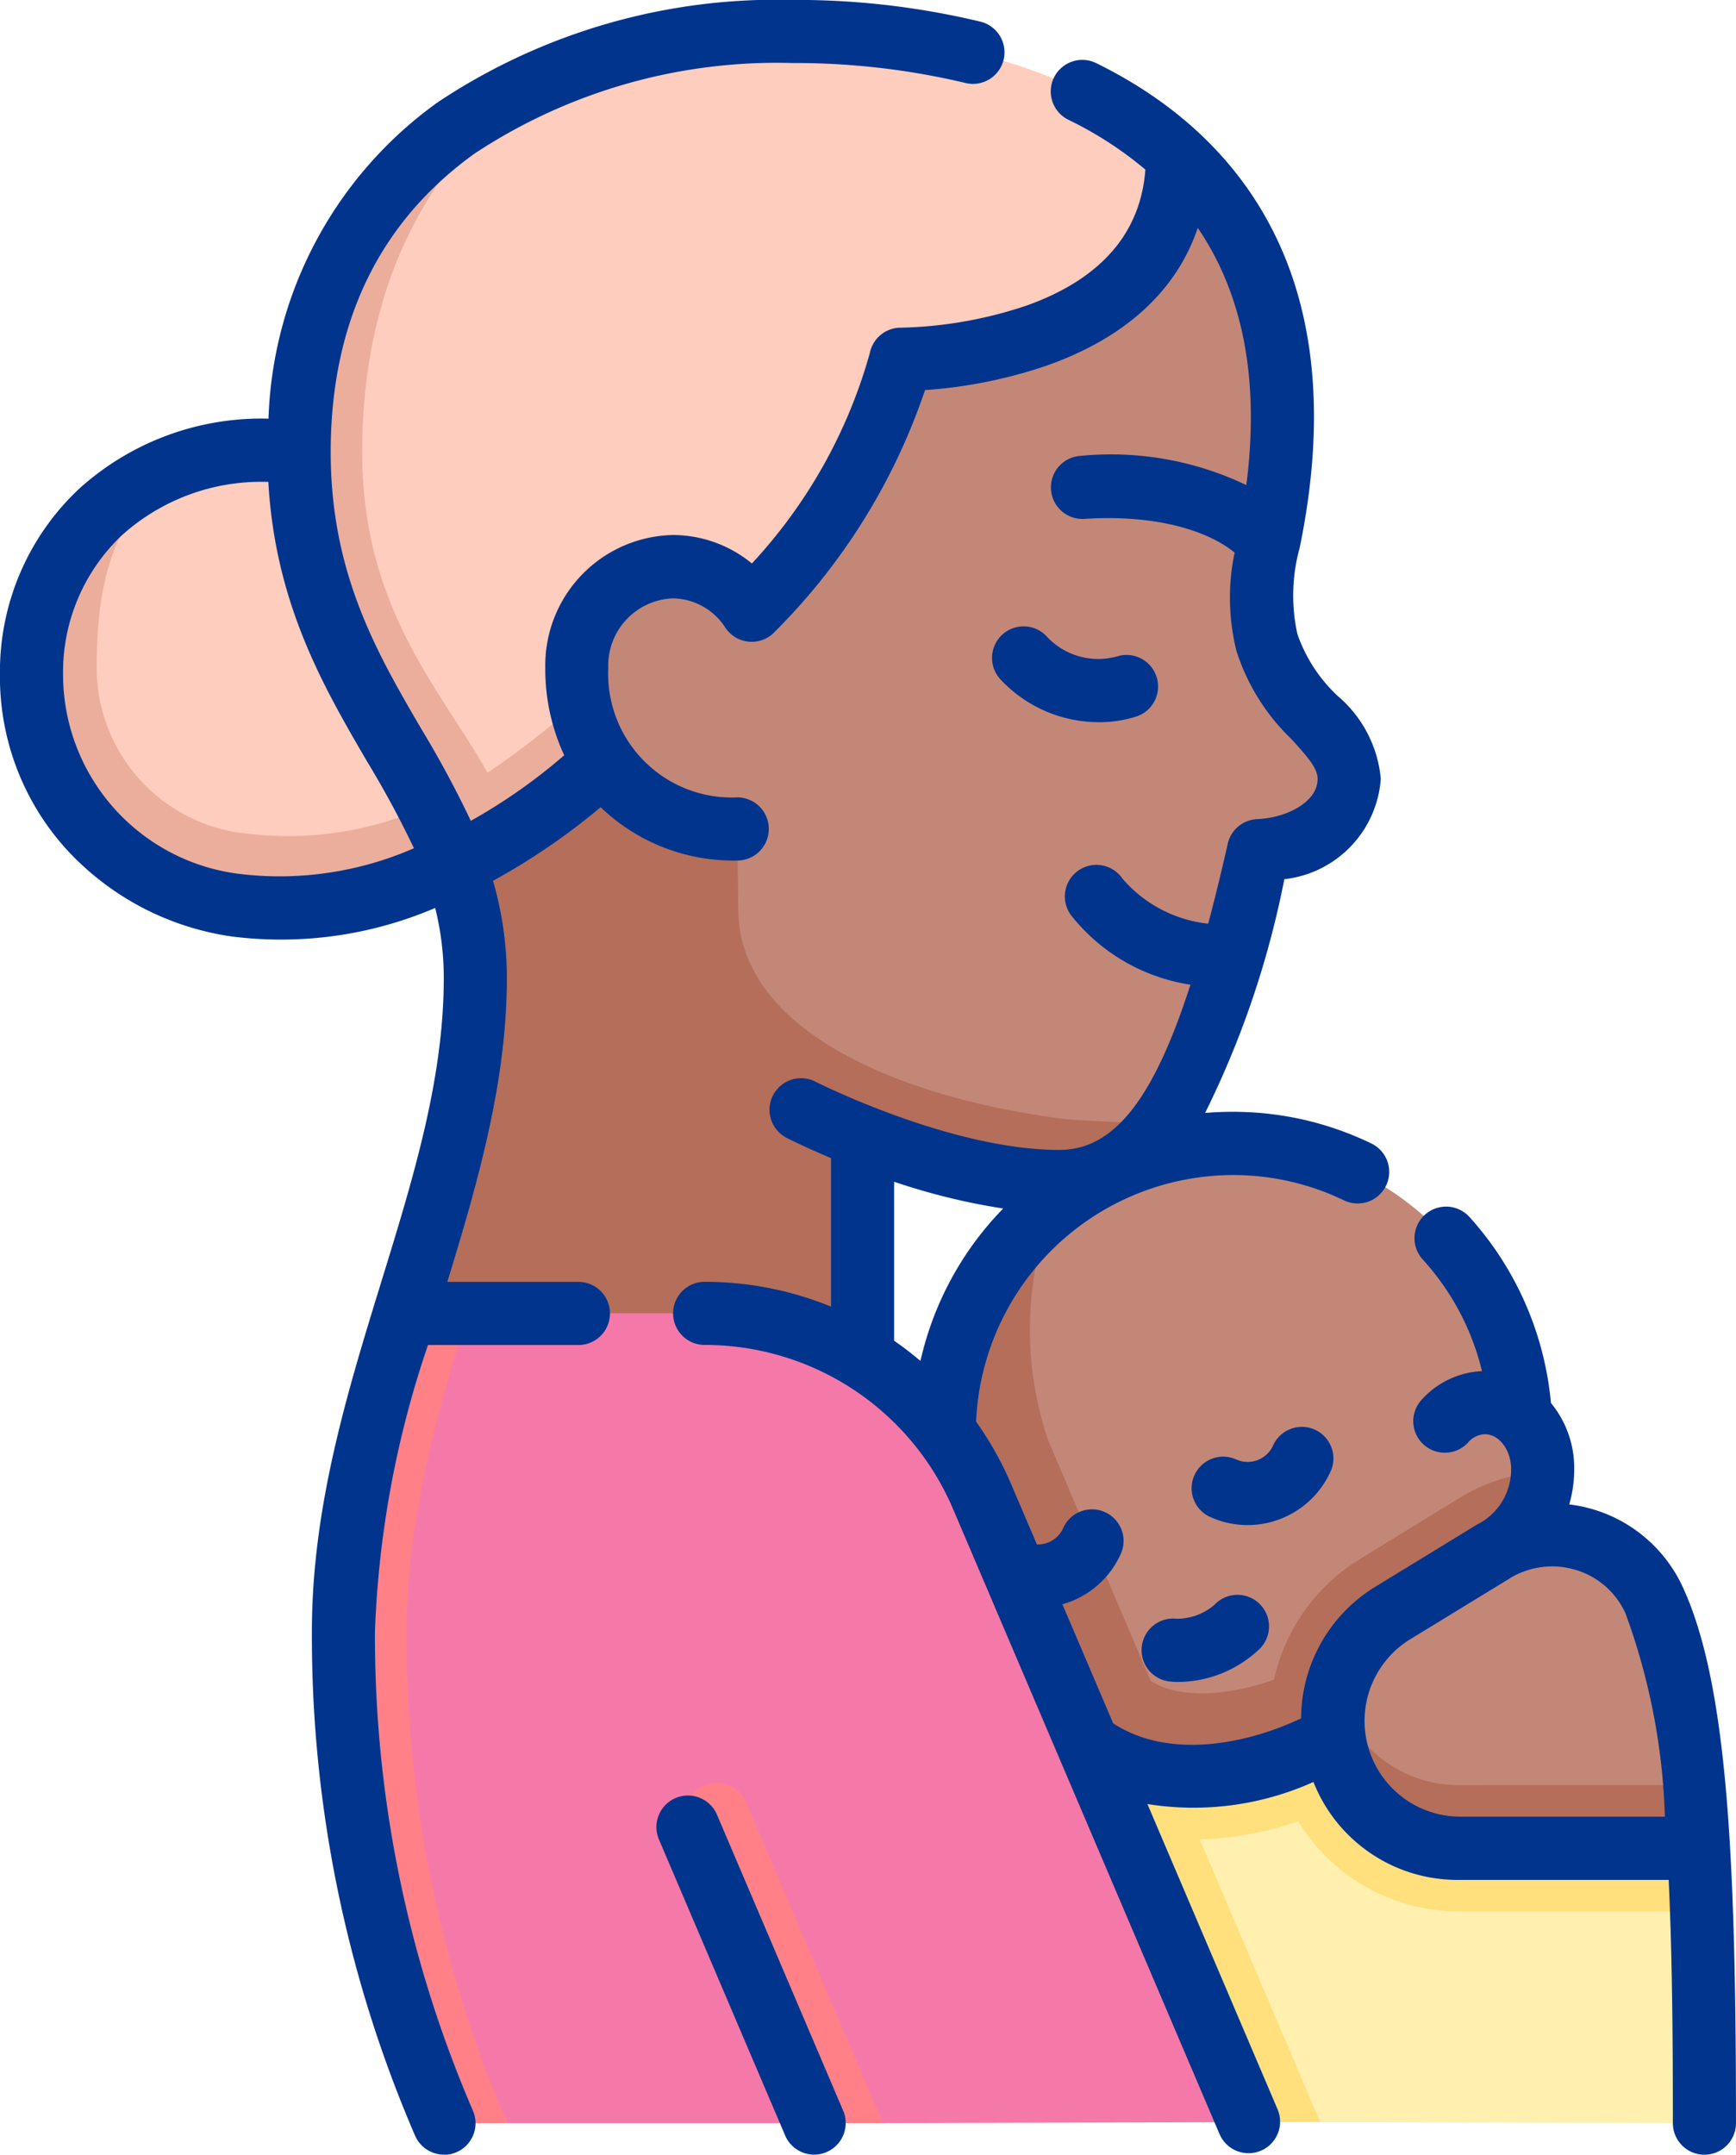 <svg xmlns="http://www.w3.org/2000/svg" width="69.492" height="86.212" viewBox="0 0 69.492 86.212">
  <g id="Grupo_53545" data-name="Grupo 53545" transform="translate(0 0)">
    <g id="Grupo_53543" data-name="Grupo 53543" transform="translate(1.263 1.263)">
      <path id="Trazado_100010" data-name="Trazado 100010" d="M1168.072,2922.155l8.961,17.647.029.006,15.349.033c0-3.039-.024-5.882-.116-8.471Z" transform="translate(-1125.444 -2856.156)" fill="#fff0af"/>
      <path id="Trazado_100011" data-name="Trazado 100011" d="M1169.545,2931.9l-4.823-11.309a13.726,13.726,0,0,0,3.939-.726,7.878,7.878,0,0,0,.495.718,7.514,7.514,0,0,0,5.99,2.885h9.66q-.045-1.307-.117-2.526l-29.892-12.8,11.884,23.754,2.892.006Z" transform="translate(-1117.957 -2848.254)" fill="#ffe07d"/>
      <path id="Trazado_100012" data-name="Trazado 100012" d="M1078.308,2809.916a9.4,9.4,0,0,0-3.512,8.035c.278,3.085,2.59,6.677,6.481,7.27,2.723.415,6.2-.4,7.64-1.924-2.086-5.574-5.4-14.041-5.4-14.041A10.69,10.69,0,0,0,1078.308,2809.916Z" transform="translate(-1072.808 -2792.429)" fill="#ffcdbe"/>
      <path id="Trazado_100013" data-name="Trazado 100013" d="M1079,2825.479a6.68,6.68,0,0,1-6.115-6.578c0-3.781.755-5.871,2.9-8.036a8.742,8.742,0,0,0-5.5,8.235,9.333,9.333,0,0,0,8.226,9.242,15.3,15.3,0,0,0,8.711-1.63c-.324-.885-.389-1.29-.829-2.467a13.6,13.6,0,0,1-7.392,1.234Z" transform="translate(-1070.28 -2793.377)" fill="#ebae9d"/>
      <path id="Trazado_100014" data-name="Trazado 100014" d="M1099.056,2787.575c0,6.857,3.8,10.776,5.41,13.763l27.869-5.224c.02-6.562.043-15.544.044-20.38-3.972-3.72-10.1-4.986-15.405-4.986a25.447,25.447,0,0,0-10.3,2.055,17.474,17.474,0,0,0-7.613,14.772Z" transform="translate(-1086.512 -2770.748)" fill="#ffcdbe"/>
      <path id="Trazado_100015" data-name="Trazado 100015" d="M1106.608,2799.693a33.718,33.718,0,0,1-4.218,3.37c-1.829-3.286-5.017-6.533-5.017-12.83,0-8.912,4.683-13.071,6.922-14.772-5.392,2.418-9.448,7.106-9.448,14.772,0,7.768,4.366,11.431,6.229,16.508h28.859s.011-3.4.025-7.968Z" transform="translate(-1084.138 -2773.406)" fill="#ebae9d"/>
      <path id="Trazado_100016" data-name="Trazado 100016" d="M1143.737,2820.883c1.549-2.14,2.738-5.767,3.9-10.919,1.79-.075,3.63-1.138,3.63-2.87,0-1.872-2.566-2.812-3.295-5.455a8.4,8.4,0,0,1,.075-4.04c1.517-7.371-.3-12.268-3.659-15.412,0,8.2-11.075,8.127-11.075,8.127s-.983,4.924-5.965,10.035a3.788,3.788,0,0,0-3.158-1.738,3.948,3.948,0,0,0-3.845,4.044,6.662,6.662,0,0,0,1.1,3.749c1.109,1.648,3.365,12.137,3.365,12.137l16.08,3.352Z" transform="translate(-1098.522 -2777.201)" fill="#c38778"/>
      <path id="Trazado_100017" data-name="Trazado 100017" d="M1122.874,2862.163v-9.4a23.159,23.159,0,0,0,7.875,1.787,4.866,4.866,0,0,0,4.074-2.325c-.527,0-3.323-.1-4.074-.2-6.6-.887-12.853-3.588-12.853-8.395l-.037-3.187a6.239,6.239,0,0,1-5.328-2.7,23.586,23.586,0,0,1-5.985,4.131,12.952,12.952,0,0,1,.827,4.547c0,4.517-1.449,8.9-2.829,13.4Z" transform="translate(-1089.608 -2808.539)" fill="#b46e5a"/>
      <path id="Trazado_100018" data-name="Trazado 100018" d="M1179.773,2883.726a11.533,11.533,0,0,0-18.7-8.417c-1.773,2.26-3.057,6.619-1.871,9.4l4.094,9.6c1.156,2.04,4.888,1.919,6.62,1.3.429-1.97,10.75-9.654,10.75-9.654,0-.046,0-.091,0-.138a2.787,2.787,0,0,0-.9-2.09Z" transform="translate(-1120.182 -2828.315)" fill="#c38778"/>
      <path id="Trazado_100019" data-name="Trazado 100019" d="M1170.775,2892.654a7.564,7.564,0,0,0-3.481,4.852c-1.732.618-3.751.81-4.936.045l-4.094-9.6a13.684,13.684,0,0,1,.187-9.4,11.512,11.512,0,0,0-4.357,9.027v9.845l5.738,2.651c2.976,2.239,7.334,1.264,10.232-.508.772-.472,6.01-7.2,6.01-7.2a3.717,3.717,0,0,0,1.969-3.175,7.027,7.027,0,0,0-3.287,1.02Z" transform="translate(-1117.559 -2831.561)" fill="#b46e5a"/>
      <path id="Trazado_100020" data-name="Trazado 100020" d="M1136.539,2920.76l-10.673-25.024a12.077,12.077,0,0,0-11.109-7.339h-9.484s-3.913,6.775-3.913,12.865c0,8.587,5.489,19.538,5.489,19.538h12.292l.81-1.06,1.936,1.06Z" transform="translate(-1087.813 -2837.113)" fill="#f579a8"/>
      <path id="Trazado_100021" data-name="Trazado 100021" d="M1105.474,2920.8a49.089,49.089,0,0,1-4.026-19.664c0-4.465,1.2-8.65,2.45-12.739h-2.526c-1.254,4.089-2.45,8.273-2.45,12.739a49.09,49.09,0,0,0,4.026,19.664Z" transform="translate(-1086.437 -2837.113)" fill="#ff8086"/>
      <path id="Trazado_100022" data-name="Trazado 100022" d="M1138.24,2945.158h-2.746l-5.042-11.821a1.263,1.263,0,1,1,2.323-.99Z" transform="translate(-1104.166 -2861.472)" fill="#ff8086"/>
      <path id="Trazado_100023" data-name="Trazado 100023" d="M1195.077,2920.434l9.353-1.683a23.868,23.868,0,0,0-1.6-7.412,4.5,4.5,0,0,0-6.431-1.938l-3.982,2.434a4.965,4.965,0,0,0-2.29,3.037C1190.649,2916.968,1192.435,2920.434,1195.077,2920.434Z" transform="translate(-1137.887 -2848.587)" fill="#c38778"/>
      <path id="Trazado_100024" data-name="Trazado 100024" d="M1194.876,2926.689a5,5,0,0,1-4.947-3.879,5.1,5.1,0,0,0,4.947,6.4h9.543q-.077-1.321-.19-2.525Z" transform="translate(-1137.685 -2856.526)" fill="#b46e5a"/>
    </g>
    <g id="Grupo_53544" data-name="Grupo 53544">
      <path id="Trazado_100025" data-name="Trazado 100025" d="M1099.975,2854.063a1.263,1.263,0,0,1-1.163-.768l-5.042-11.821a1.263,1.263,0,1,1,2.323-.991l5.042,11.821a1.263,1.263,0,0,1-1.161,1.758Zm-14.818,0a1.263,1.263,0,0,1-1.162-.768,50.415,50.415,0,0,1-4.127-20.159c0-4.979,1.413-9.564,2.779-14,1.286-4.173,2.5-8.114,2.5-12.144a11.479,11.479,0,0,0-.344-2.812,15.679,15.679,0,0,1-8.114,1.145,11.114,11.114,0,0,1-6.571-3.41,10.26,10.26,0,0,1-2.737-7.082,10.027,10.027,0,0,1,3.168-7.424,10.884,10.884,0,0,1,7.582-2.807,16.215,16.215,0,0,1,6.779-12.662,24.483,24.483,0,0,1,14.2-4.092,31.562,31.562,0,0,1,7.491.863,1.263,1.263,0,1,1-.6,2.453,29.485,29.485,0,0,0-6.891-.791,21.96,21.96,0,0,0-12.723,3.618c-3.826,2.747-5.766,6.766-5.766,11.946,0,4.863,1.852,8.039,3.644,11.109a40.835,40.835,0,0,1,1.964,3.648,22.436,22.436,0,0,0,3.739-2.623,8.173,8.173,0,0,1-.757-3.506,5.216,5.216,0,0,1,5.107-5.307,4.989,4.989,0,0,1,3.163,1.139,20.418,20.418,0,0,0,4.721-8.42,1.262,1.262,0,0,1,1.238-1.015h.01a16.8,16.8,0,0,0,5.07-.9c2.939-1.062,4.522-2.885,4.712-5.425a14.736,14.736,0,0,0-3.073-1.989,1.263,1.263,0,1,1,1.114-2.267c5.024,2.469,10.514,7.836,8.137,19.385a7.174,7.174,0,0,0-.094,3.45,6.12,6.12,0,0,0,1.627,2.492,4.937,4.937,0,0,1,1.713,3.3,4.353,4.353,0,0,1-3.861,4.021,37.167,37.167,0,0,1-3.171,9.353q.543-.045,1.095-.045a12.677,12.677,0,0,1,5.53,1.253,1.263,1.263,0,1,1-1.092,2.277,10.186,10.186,0,0,0-4.437-1,10.315,10.315,0,0,0-10.265,9.865,13.407,13.407,0,0,1,1.409,2.515l1.025,2.4a1.108,1.108,0,0,0,1.061-.671,1.263,1.263,0,0,1,2.313,1.014,3.633,3.633,0,0,1-2.352,2.051l2.032,4.765c2.215,1.446,5.309.849,7.523-.2a6.2,6.2,0,0,1,3.058-5.318l3.979-2.433h0a2.453,2.453,0,0,0,1.369-2.236c0-.75-.48-1.382-1.049-1.382a.936.936,0,0,0-.684.343,1.263,1.263,0,0,1-1.9-1.662,3.462,3.462,0,0,1,2.468-1.205,10.164,10.164,0,0,0-2.373-4.469,1.263,1.263,0,0,1,1.871-1.7,12.841,12.841,0,0,1,3.262,7.442,4.1,4.1,0,0,1,.933,2.63,5.121,5.121,0,0,1-.2,1.43,5.754,5.754,0,0,1,4.537,3.292c1.787,3.856,2.137,10.791,2.137,21.465a1.263,1.263,0,0,1-2.526,0c0-3.328-.024-6.675-.168-9.734h-8.345a6.2,6.2,0,0,1-5.875-3.918,11.69,11.69,0,0,1-6.646.883l5.219,12.235a1.263,1.263,0,0,1-2.323.991l-10.673-25.024a10.8,10.8,0,0,0-9.947-6.571,1.263,1.263,0,0,1,0-2.526,13.341,13.341,0,0,1,5.059.993v-5.942c-1.035-.435-1.7-.772-1.78-.813a1.263,1.263,0,0,1,1.15-2.249c.053.027,5.408,2.734,9.767,2.734,2.145,0,3.745-1.931,5.25-6.612a7.531,7.531,0,0,1-4.773-2.771,1.263,1.263,0,1,1,2.054-1.469,5.273,5.273,0,0,0,3.43,1.8q.391-1.467.783-3.2a1.264,1.264,0,0,1,1.179-.984c1.164-.048,2.419-.677,2.419-1.608,0-.427-.4-.883-1.049-1.594a8.455,8.455,0,0,1-2.2-3.525,8.8,8.8,0,0,1-.074-3.939c-1.256-1.013-3.463-1.514-6.008-1.347a1.263,1.263,0,1,1-.165-2.521,12.545,12.545,0,0,1,6.641,1.169c.536-4.174-.116-7.614-1.944-10.292-.848,2.511-2.889,4.389-6.017,5.5a19.118,19.118,0,0,1-4.9.99,24.926,24.926,0,0,1-6.018,9.674,1.231,1.231,0,0,1-.272.219,1.263,1.263,0,0,1-1.64-.3,1.192,1.192,0,0,1-.08-.113,2.536,2.536,0,0,0-2.088-1.146,2.69,2.69,0,0,0-2.582,2.782,4.949,4.949,0,0,0,5.163,5.181,1.263,1.263,0,0,1,0,2.526,7.671,7.671,0,0,1-5.469-2.133,26.5,26.5,0,0,1-4.308,2.944,13.994,13.994,0,0,1,.554,3.909c0,4.146-1.174,8.2-2.383,12.14h5.248a1.263,1.263,0,0,1,0,2.526h-6.022a39.83,39.83,0,0,0-2.123,11.475,47.932,47.932,0,0,0,3.925,19.168,1.263,1.263,0,0,1-1.161,1.758Zm42.661-23.057-3.981,2.433a3.832,3.832,0,0,0,2,7.1h8.192a25.841,25.841,0,0,0-1.582-8.144,3.183,3.183,0,0,0-1.992-1.73,3.252,3.252,0,0,0-2.633.336l0,0Zm-24.644-9.51a13.159,13.159,0,0,1,1.055.81,12.721,12.721,0,0,1,3.312-6.1,25.737,25.737,0,0,1-4.367-1.072Zm-25.128-34.365a8.334,8.334,0,0,0-5.773,2.128,7.527,7.527,0,0,0-2.365,5.577,8.038,8.038,0,0,0,7.145,7.992,13.429,13.429,0,0,0,6.9-1.037,38.859,38.859,0,0,0-1.875-3.47c-1.731-2.969-3.678-6.3-3.954-11.191Zm36.534,48.019a3.4,3.4,0,0,1-.369-.019,1.263,1.263,0,0,1,.267-2.512,2.294,2.294,0,0,0,1.514-.551,1.263,1.263,0,1,1,1.819,1.752,4.76,4.76,0,0,1-3.231,1.329Zm2.745-6.277a3.633,3.633,0,0,1-1.462-.309,1.263,1.263,0,1,1,1.014-2.313,1.118,1.118,0,0,0,1.473-.575,1.263,1.263,0,0,1,2.313,1.014,3.651,3.651,0,0,1-3.338,2.183Zm-5.958-32.126a5.389,5.389,0,0,1-3.924-1.7,1.263,1.263,0,1,1,1.856-1.713,2.808,2.808,0,0,0,2.79.784,1.263,1.263,0,1,1,.743,2.414,4.976,4.976,0,0,1-1.465.217Z" transform="translate(-1067.383 -2767.851)" fill="#00348d"/>
    </g>
  </g>
</svg>
